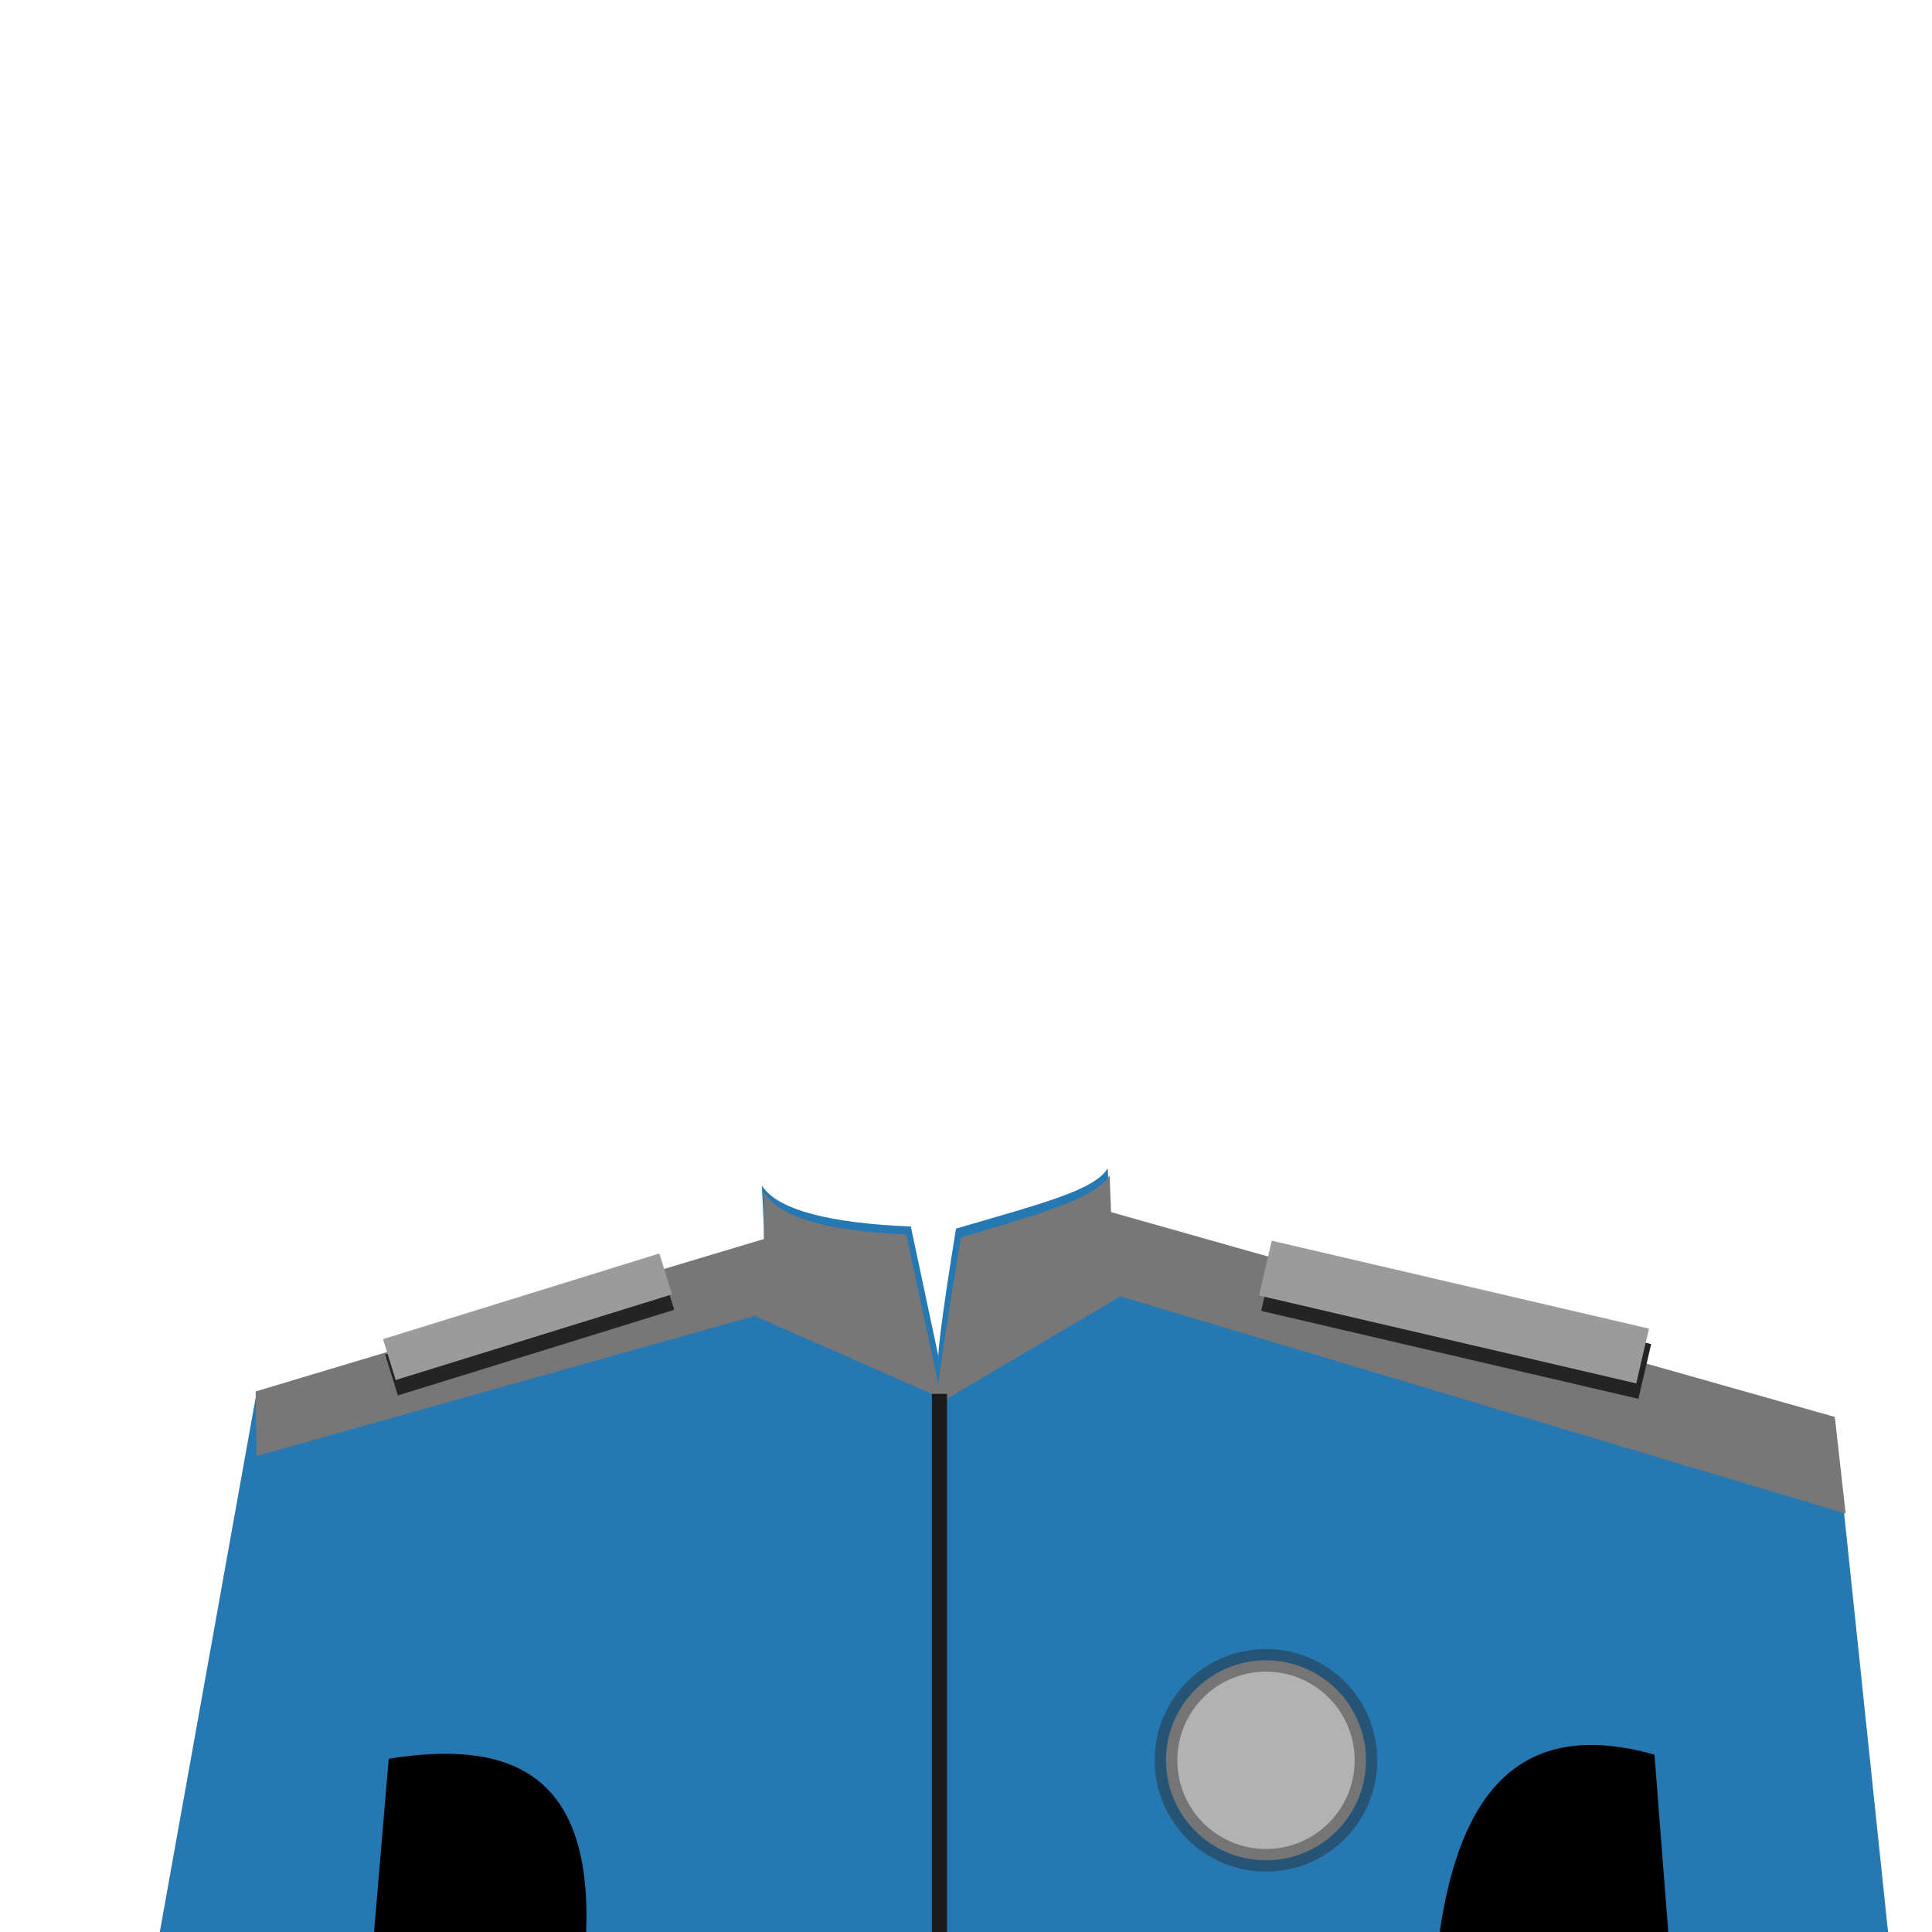 <?xml version="1.0" standalone="no"?>
<!DOCTYPE svg PUBLIC "-//W3C//DTD SVG 20010904//EN" "http://www.w3.org/TR/2001/REC-SVG-20010904/DTD/svg10.dtd">
<!-- Created using Krita: https://krita.org -->
<svg xmlns="http://www.w3.org/2000/svg" 
    xmlns:xlink="http://www.w3.org/1999/xlink"
    xmlns:krita="http://krita.org/namespaces/svg/krita"
    xmlns:sodipodi="http://sodipodi.sourceforge.net/DTD/sodipodi-0.dtd"
    width="512pt"
    height="512pt"
    viewBox="0 0 512 512">
    <style>
        .uniform-color {
            color: #2678B3;
        }
    </style>
<defs/>
<path id="shape01" transform="translate(42.348, 309.632)" fill="currentColor" class="uniform-color" fill-rule="evenodd" stroke-opacity="0" stroke="#000000" stroke-width="0" stroke-linecap="square" stroke-linejoin="bevel" d="M159.594 4.594C163.706 11.119 178.019 14.556 199.031 15.406L206.362 49.909C206.182 49.074 206.896 41.261 211 15.969C232.875 9.538 247.688 5.881 251.188 0C251.263 1.913 251.763 7.6 251.938 12.187L443.75 66.469L458 202.368L0 202.368L25.625 59.531L160.157 19.687C160.157 13.956 159.594 7.05 159.594 4.594Z" sodipodi:nodetypes="cccccccccccc"/><path id="shape011" transform="translate(67.75, 311.469)" fill="#777777" fill-rule="evenodd" stroke-opacity="0" stroke="#000000" stroke-width="0" stroke-linecap="square" stroke-linejoin="bevel" d="M134.719 4.594C138.831 11.119 151.394 14.806 172.406 15.656L180.989 55.659C180.809 54.824 182.771 41.76 186.875 16.469C208.75 10.037 222.813 5.881 226.313 0C226.388 1.913 226.513 5.162 226.688 9.75L418.5 64.031L421.362 89.626L229.192 32.09L182.732 59.465L132.234 37.261L0.266 74.379L0 57.281L134.719 16.875C134.719 11.144 134.719 7.05 134.719 4.594Z" sodipodi:nodetypes="ccccccccccccccc"/><circle id="shape0" transform="translate(309, 440)" r="26.5" cx="26.5" cy="26.5" fill="#b2b2b2" fill-rule="evenodd" stroke-opacity="0.431" stroke="#262626" stroke-width="6" stroke-linecap="square" stroke-linejoin="bevel"/><path id="shape7" transform="matrix(1.038 0 0 0.577 99.125 464.768)" fill="#000000" fill-rule="evenodd" stroke-opacity="0" stroke="#000000" stroke-width="0" stroke-linecap="square" stroke-linejoin="bevel" d="M3.75 2.277C34.145 -6.439 55.704 7.764 54.158 81.902L0 81.902Z" sodipodi:nodetypes="cccc"/><path id="shape8" transform="matrix(0.931 0 0 0.577 381.531 462.43)" fill="#000000" fill-rule="evenodd" stroke-opacity="0" stroke="#000000" stroke-width="0" stroke-linecap="square" stroke-linejoin="bevel" d="M61.134 4.456C22.535 -13.13 5.738 22.834 0 85.956L65.071 85.956Z" sodipodi:nodetypes="cccc"/><path id="shape1" transform="translate(248.968, 371.384)" fill="#1f1f1f" fill-rule="evenodd" stroke="#1a1a1a" stroke-width="4" stroke-linecap="square" stroke-linejoin="miter" stroke-miterlimit="2" d="M0 0L0 139.725" sodipodi:nodetypes="cc"/><rect id="shape02" transform="matrix(0.974 0.227 -0.227 0.974 337.604 332.888)" fill="#242424" fill-rule="evenodd" stroke-opacity="0" stroke="#000000" stroke-width="0" stroke-linecap="square" stroke-linejoin="bevel" width="102.644" height="14.905"/><rect id="shape012" transform="matrix(0.955 -0.296 0.296 0.955 102.078 358.972)" fill="#242424" fill-rule="evenodd" stroke-opacity="0" stroke="#000000" stroke-width="0" stroke-linecap="square" stroke-linejoin="bevel" width="76.69" height="11.35"/><rect id="shape03" transform="matrix(0.974 0.227 -0.227 0.974 337.027 328.797)" fill="#9b9b9b" fill-rule="evenodd" stroke-opacity="0" stroke="#000000" stroke-width="0" stroke-linecap="square" stroke-linejoin="bevel" width="102.644" height="14.905"/><rect id="shape013" transform="matrix(0.955 -0.296 0.296 0.955 101.501 354.881)" fill="#9b9b9b" fill-rule="evenodd" stroke-opacity="0" stroke="#000000" stroke-width="0" stroke-linecap="square" stroke-linejoin="bevel" width="76.69" height="11.35"/>
</svg>

